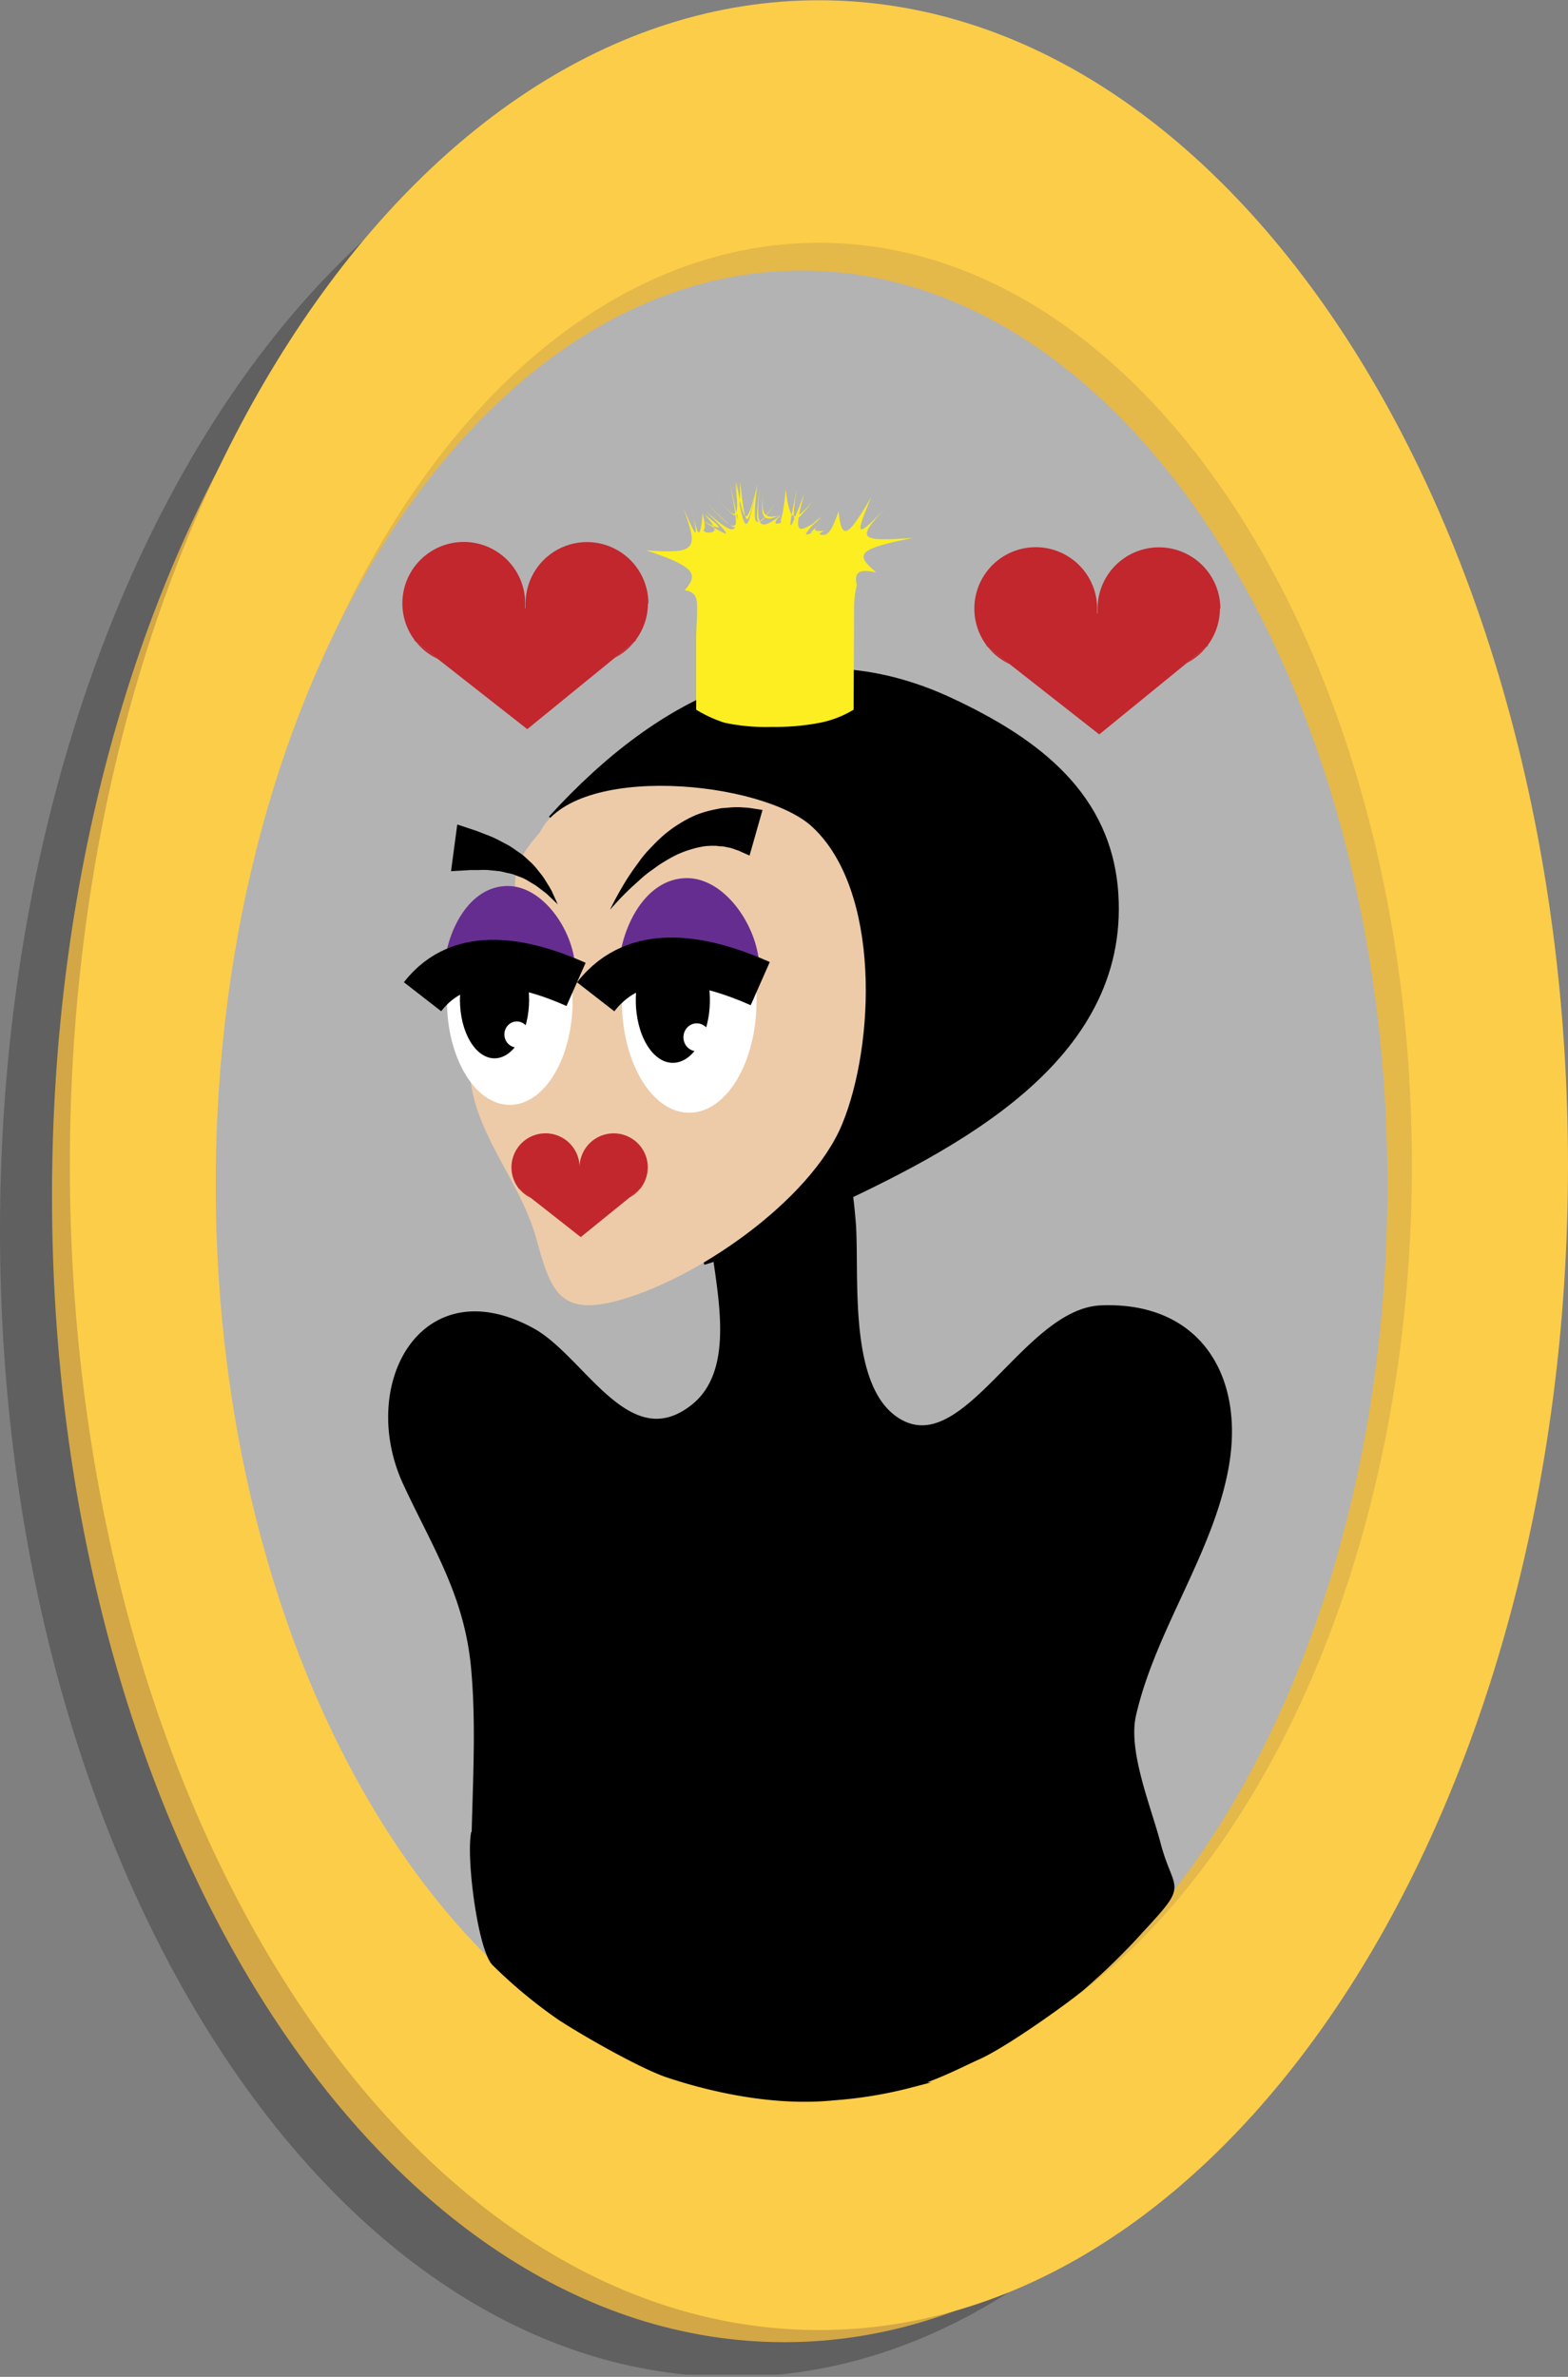 <svg xmlns="http://www.w3.org/2000/svg" xmlns:xlink="http://www.w3.org/1999/xlink" viewBox="0 0 298.81 452.97"><rect x="0" y="0" width="298.81" height="452.97" fill="#808080" stroke="none"/><defs><style>.cls-1,.cls-16{fill:none;}.cls-2{clip-path:url(#clip-path);}.cls-3{clip-path:url(#clip-path-2);}.cls-4{opacity:0.37;}.cls-5{clip-path:url(#clip-path-3);}.cls-6{fill:#282828;}.cls-7{fill:#d3a746;}.cls-8{fill:#fccd49;}.cls-9{fill:#e5b84a;}.cls-10{fill:#b3b3b3;}.cls-11,.cls-16{stroke:#000;stroke-miterlimit:10;}.cls-12{fill:#edcba9;}.cls-13{fill:#c1272d;}.cls-14{fill:#fff;}.cls-15{fill:#662d91;}.cls-16{stroke-width:9px;}.cls-17{fill:#fcee21;}</style><clipPath id="clip-path" transform="translate(-171.33 -27.44)"><rect class="cls-1" width="640" height="480"/></clipPath><clipPath id="clip-path-2" transform="translate(-171.33 -27.44)"><rect class="cls-1" y="13.2" width="640" height="480"/></clipPath><clipPath id="clip-path-3" transform="translate(-171.33 -27.44)"><rect class="cls-1" x="171.33" y="43.58" width="279.08" height="436.82"/></clipPath></defs><title>Asset 1</title><g id="Layer_2" data-name="Layer 2"><g id="Layer_1-2" data-name="Layer 1"><g class="cls-2"><g class="cls-3"><g class="cls-4"><g class="cls-5"><path class="cls-6" d="M450.41,262c0,120.63-62.48,218.41-139.54,218.41S171.33,382.62,171.33,262,233.8,43.59,310.87,43.59,450.41,141.37,450.41,262" transform="translate(-171.33 -27.44)"/></g></g><path class="cls-7" d="M460.33,255.39c0,120.62-62.47,218.41-139.54,218.41S181.24,376,181.24,255.39,243.72,37,320.78,37s139.54,97.79,139.54,218.41" transform="translate(-171.33 -27.44)"/><path class="cls-8" d="M470.14,249.49c0,122.63-63.91,222-142.75,222s-142.75-99.42-142.75-222,63.91-222,142.75-222,142.75,99.42,142.75,222" transform="translate(-171.33 -27.44)"/><path class="cls-9" d="M440.39,249.49c0,97.08-50.59,175.78-113,175.78s-113-78.7-113-175.78S265,73.71,327.39,73.71s113,78.7,113,175.77" transform="translate(-171.33 -27.44)"/></g></g></g><g id="Layer_3" data-name="Layer 3"><path class="cls-10" d="M435.74,253.2c0,96.23-50,174.25-111.65,174.25s-111.65-78-111.65-174.25S262.43,79,324.09,79,435.74,157,435.74,253.2" transform="translate(-171.33 -27.44)"/><path class="cls-11" d="M261.61,384.1c0-12.81,1.16-26,0-38.7-1.26-13.92-7.25-23-12.93-35.18-8.67-18.57,3.08-40.62,24-29.25,9.68,5.25,18.25,24.24,30.6,14.72,9.89-7.63,4.25-25,3.6-35.49-.22-3.5-.37-7-.27-10.51a148.7,148.7,0,0,1,16.4-.88c9.84.14,10,1.63,10.87,11.18.89,10-1.91,32.81,9.28,38.6,12.49,6.47,23.82-21.31,38-21.88,18.57-.75,26.78,13.15,23.87,30-2.83,16.38-14,31.21-17.72,47.63-1.56,6.92,2.91,17.62,4.69,24.42,2.53,9.65,5.5,7.11-3,16.29a126.2,126.2,0,0,1-11.66,11.39c-4.2,3.38-14.73,10.82-19.6,13-2.81,1.25-7.79,3.89-12.85,5.35a81,81,0,0,1-14.67,2.42c-13.5,1.39-27.15-2.84-31.6-4.32-5.15-1.71-16.86-8.42-21-11.23a92.73,92.73,0,0,1-12-10c-2.66-2.45-5-20.05-4-25" transform="translate(-171.33 -27.44)"/><path class="cls-11" d="M276.31,183.4c21.11-23.17,46.82-36.21,76.25-22.45,16.51,7.72,30.17,18.09,31.39,36.84,2.07,31.87-31,48.42-56.11,60.09-7.52,3.49-14.72,7.86-22.42,10.12" transform="translate(-171.33 -27.44)"/><path class="cls-12" d="M274.21,186.1c-9.73,10.6-.73,13.24-4.73,24.6-2.29,6.52-7.49,9.1-8.47,16.79-1.75,13.68,9.07,23.5,12.52,36,2.68,9.75,4.35,14.73,15.15,11.92,15.1-3.93,37.11-19.11,43.14-33.74,6.26-15.18,7.37-44.52-5.71-56.66-9.46-8.78-45.35-12.34-51.9,1.07" transform="translate(-171.33 -27.44)"/><path class="cls-13" d="M294.77,249.89a6.47,6.47,0,0,1-1.29,3.89l-.17.21-2,1.66L282,263.2l-9.47-7.44L270.25,254l-.15-.19a6.49,6.49,0,1,1,11.68-3.89c0,.17,0,.34,0,.51h0c0-.16,0-.33,0-.5a6.49,6.49,0,0,1,13,0Z" transform="translate(-171.33 -27.44)"/><path class="cls-13" d="M272.54,255.76a6.49,6.49,0,0,1-2.28-1.79Z" transform="translate(-171.33 -27.44)"/><path class="cls-13" d="M293.31,254a6.43,6.43,0,0,1-2,1.66Z" transform="translate(-171.33 -27.44)"/><path class="cls-13" d="M270.25,254l-.22-.17.07,0Z" transform="translate(-171.33 -27.44)"/><path class="cls-13" d="M293.54,253.8l-.23.19.17-.21Z" transform="translate(-171.33 -27.44)"/><ellipse class="cls-14" cx="131.34" cy="190.71" rx="12.83" ry="21.35"/><ellipse cx="128.22" cy="190.6" rx="7.06" ry="11.95"/><ellipse class="cls-14" cx="132.78" cy="197.68" rx="2.54" ry="2.66"/><path class="cls-15" d="M292.92,212.5c9.7-3.54,14.21-.08,23,1.29,1.08-7.84-5.72-19.1-13.79-19-8.55.11-13.25,11.1-12.92,19a30.38,30.38,0,0,0,3.7-1.29" transform="translate(-171.33 -27.44)"/><path class="cls-16" d="M284.85,217.41c7.92-10.19,21-7.09,31.36-2.52" transform="translate(-171.33 -27.44)"/><ellipse class="cls-14" cx="97.15" cy="190.64" rx="11.98" ry="19.92"/><ellipse cx="94.24" cy="190.54" rx="6.59" ry="11.15"/><ellipse class="cls-14" cx="98.49" cy="197.14" rx="2.37" ry="2.48"/><path class="cls-15" d="M259.38,212.81c9.05-3.3,13.26-.08,21.47,1.21,1-7.32-5.34-17.82-12.87-17.73-8,.1-12.36,10.36-12.05,17.72a28.26,28.26,0,0,0,3.45-1.21" transform="translate(-171.33 -27.44)"/><path class="cls-16" d="M251.85,217.39c7.39-9.51,19.61-6.62,29.26-2.35" transform="translate(-171.33 -27.44)"/><path d="M314.17,190.49l-1.35-.6-.71-.32c-.23-.1-.37-.12-.59-.2a7.08,7.08,0,0,0-1.47-.44l-1-.2c-.34,0-.69,0-1.05-.08a14.24,14.24,0,0,0-2.35.06,17.79,17.79,0,0,0-2.58.58,19.67,19.67,0,0,0-2.68,1,27.06,27.06,0,0,0-2.61,1.45c-.87.5-1.65,1.12-2.45,1.68s-1.52,1.18-2.18,1.79-1.32,1.17-1.89,1.73c-1.15,1.1-2.07,2.08-2.7,2.78l-1,1.1.67-1.32c.43-.84,1.07-2,1.91-3.43.41-.71.89-1.45,1.42-2.24s1.13-1.58,1.74-2.43,1.32-1.67,2.11-2.47a31.13,31.13,0,0,1,2.47-2.39,24.76,24.76,0,0,1,2.87-2.09,23.6,23.6,0,0,1,3.16-1.67,21,21,0,0,1,3.3-1c.55-.11,1.08-.23,1.61-.32l1.53-.12a15.31,15.31,0,0,1,2.86,0c.42,0,.89.07,1.2.11l.77.12,1.46.23Z" transform="translate(-171.33 -27.44)"/><path d="M258.47,184.57l3.54,1.17,1.92.74a21,21,0,0,1,2.08.89l2.11,1.11c.71.38,1.39.92,2.06,1.37a11.09,11.09,0,0,1,1,.73l.9.83a11.81,11.81,0,0,1,1.61,1.69c.46.59.93,1.13,1.3,1.69l1,1.61.41.71.31.67.49,1.08.42.93-.74-.71-.84-.8-.51-.49-.62-.48-1.38-1.05c-.51-.34-1.08-.63-1.63-1a9.32,9.32,0,0,0-1.79-.81l-.92-.36a8.38,8.38,0,0,0-1-.25c-.66-.13-1.26-.34-1.93-.4l-1.91-.19a15.48,15.48,0,0,0-1.77,0H261l-3.72.22Z" transform="translate(-171.33 -27.44)"/><path class="cls-13" d="M294.81,142.4a11.66,11.66,0,0,1-2.33,7c-.1.13-.19.25-.3.38l-3.66,3L271.81,166.4,254.73,153l-4.12-3.23-.27-.34a11.7,11.7,0,1,1,21.07-7c0,.31,0,.62,0,.92l.08,0c0-.29,0-.6,0-.9a11.7,11.7,0,0,1,23.4,0Z" transform="translate(-171.33 -27.44)"/><path class="cls-13" d="M254.73,153a11.68,11.68,0,0,1-4.12-3.23Z" transform="translate(-171.33 -27.44)"/><path class="cls-13" d="M292.18,149.79a11.58,11.58,0,0,1-3.66,3Z" transform="translate(-171.33 -27.44)"/><path class="cls-13" d="M250.61,149.76l-.39-.31.12,0Z" transform="translate(-171.33 -27.44)"/><path class="cls-13" d="M292.6,149.45l-.42.34c.11-.12.21-.25.3-.38Z" transform="translate(-171.33 -27.44)"/><path class="cls-13" d="M403.81,143.4a11.67,11.67,0,0,1-2.33,7c-.1.13-.2.25-.3.38l-3.66,3L380.81,167.4,363.73,154l-4.12-3.23-.27-.34a11.7,11.7,0,1,1,21.07-7c0,.31,0,.62,0,.92l.08,0c0-.29,0-.59,0-.9a11.7,11.7,0,0,1,23.4,0Z" transform="translate(-171.33 -27.44)"/><path class="cls-13" d="M363.73,154a11.7,11.7,0,0,1-4.12-3.23Z" transform="translate(-171.33 -27.44)"/><path class="cls-13" d="M401.18,150.79a11.56,11.56,0,0,1-3.66,3Z" transform="translate(-171.33 -27.44)"/><path class="cls-13" d="M359.61,150.76l-.39-.31.12,0Z" transform="translate(-171.33 -27.44)"/><path class="cls-13" d="M401.6,150.45l-.42.34c.11-.12.21-.25.3-.38Z" transform="translate(-171.33 -27.44)"/><path class="cls-17" d="M334,162.69a19.9,19.9,0,0,1-6.89,2.58,45.93,45.93,0,0,1-8.63.71,38,38,0,0,1-9.09-.81,24.67,24.67,0,0,1-5.39-2.48V149.1c0-1.78.18-3.6.18-5.37s.09-3.51-2.37-3.79c2.46-2.93,2.5-4.39-7.4-7.63,9.91.75,9.93-.27,7.17-8,2.76,6.33,2.77,5.93,1.62.14a31,31,0,0,0,.93,3.89c.25.67.45.72.64.18a12.58,12.58,0,0,0,.41-3.41c.4,1.73.66,2.86.2,3.48,1.1.7,1.5.89.09.31,2.4.19,3-.38,0-3.51,3.79,2.91,3.88,3.4-.12,1.34,4.32,2.78,4.53,3,0-.15,5.35,3.64,6.09,3.62.27-1.88,6.36,5.47,7,5.49,4.77-5.17,2.48,10.5,2.06,10.31-4.28,3.83,5.8,6.22,6.37,6.33,5.35-4.1,1.88,10.57,2.16,10.6,4.16.56-1,10-1,9.81,0,0-1.92,9-2.2,8.68-3.27-.66.11,8.49-.57,8-4.92,2.24,4.18,5.48,4.79,5.82,4.22-2.18,1.56,8.57,1.93,8.81,4,.6-1.1,8.66-.52,8.86,3.53,3.47-3.8,5.36-4.14,5.12-3-3.21-1,8.22-.1,8.54,3.83,5.67-2.91,3-2.77,2.73,0-.19-3.28,1.64-4,.6-3.05-5-.86,5.12.07,5.9,3.07,5.06-1.51,1.74-1,1.85.25,1.38-.35-.07-.05-.71.19-1.79a39.67,39.67,0,0,0,.57-4.54c.88,6.84,1.76,6.16,5.24,2.2-3.63,4.53-4.34,5.48-3.16-1.92-1.77,8.57-1.65,8.78,1.45.62-2.18,8.09-1.39,7.79,3.45,4.46-4.55,3.56-4.73,3.89-.1-.31-4.27,4.42-3.74,4.3.42,2.08-3.52,1.92-3,1.39-.13-1-2.27,1.72-1.87,2,.21,1.77-1.35.68-1,.83.08.79-.35.17,0,.08.45-.2a4.44,4.44,0,0,0,1.07-1.47,18.92,18.92,0,0,0,1.1-2.86c.6,5.45,1.54,5.45,6.26-2.69-3.41,8.15-3,8.15,4.05.65-7.09,7.5-7.09,7.9,3.93,7.16-11,2.16-11,3.18-7.05,6.58-4-.91-4.09.56-3.7,2.43a18,18,0,0,0-.52,4.84Z" transform="translate(-171.33 -27.44)"/></g></g></svg>
